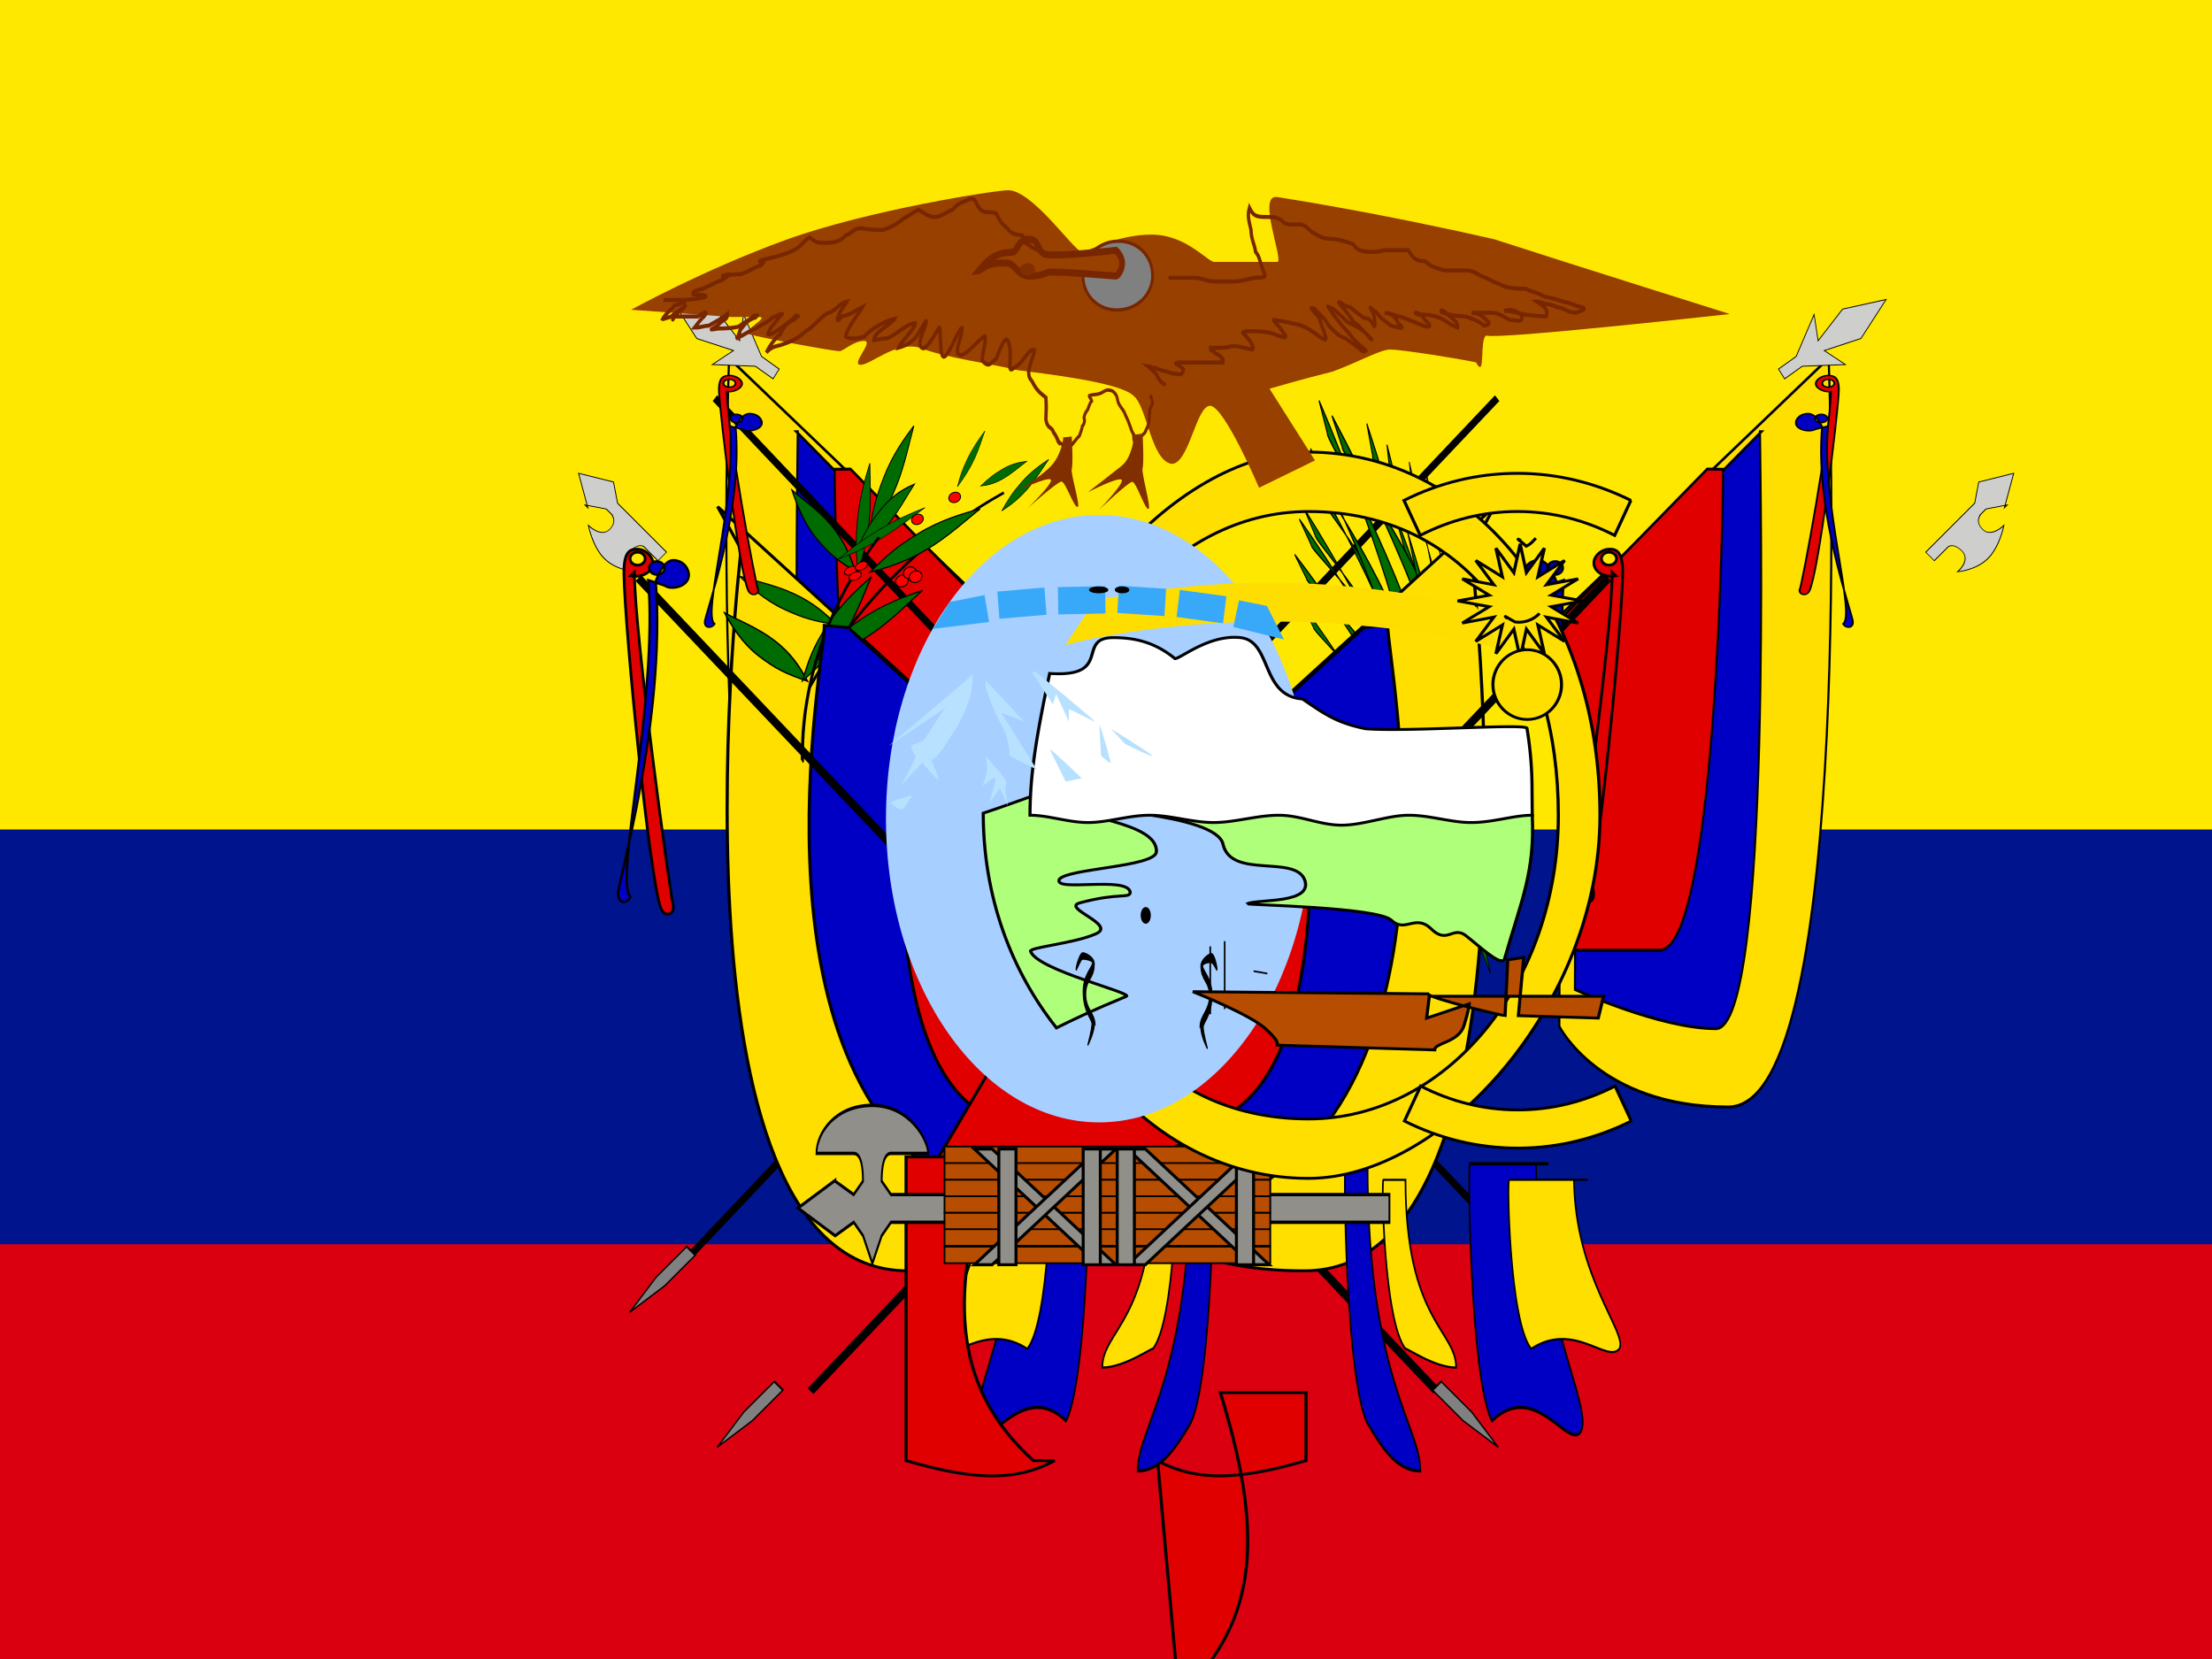 <svg xmlns="http://www.w3.org/2000/svg" height="480" width="640" version="1">
  <g fill-rule="evenodd" stroke-width="1pt">
    <path fill="#ffe800" d="M0 0h640v480H0z"/>
    <path fill="#00148e" d="M0 240h640v240H0z"/>
    <path fill="#da0010" d="M0 360h640v120H0z"/>
  </g>
  <g fill-rule="evenodd">
    <path d="M269.66 290.834l-72.424 76.486-1.277-1.644 72.422-76.486 1.277 1.644zm60.462 12.6l-94.777 99.908-1.662-1.672 94.777-99.91 1.662 1.674z"/>
    <path d="M478.36 60.236v88.683l17.717 88.682 17.717-88.683V60.236H478.36z" transform="matrix(-.07 -.07 -.1 .1 266.03 429.66)" stroke="#000" stroke-width="4.104" fill="gray"/>
    <path d="M478.36 60.236v88.683l17.717 88.682 17.717-88.683V60.236H478.36z" transform="matrix(-.07 -.07 -.1 .1 240.69 390.62)" stroke="#000" stroke-width="4.104" fill="gray"/>
  </g>
  <path d="M301.18 272.84s-17.716 336.61 63.16 336.61 106.3-36.433 106.3-36.433l-.86-186.03-168.69-116.16z" fill-rule="evenodd" transform="matrix(.46 0 0 .64 72.37 -69.76)" stroke="#000" stroke-width="1pt" fill="#ffdf00"/>
  <path d="M344.46 304.2c0 17.717-7.846 269.82 27.687 269.82s88.683-17.717 88.683-17.717l-.86-167.31-116.31-84.79z" fill-rule="evenodd" transform="matrix(.46 0 0 .64 72.37 -69.76)" stroke="#000" stroke-width="1pt" fill="#0000c4"/>
  <path d="M367.62 321.16c0 17.717 4.626 217.42 39.968 217.42h63.16l-.86-149.69-92.248-67.833z" fill-rule="evenodd" transform="matrix(.46 0 0 .64 72.37 -69.76)" stroke="#000" stroke-width="1pt" fill="#e10000"/>
  <path d="M206.202 116.02l72.422 76.486 1.277-1.642-72.422-76.486-1.276 1.642z" fill-rule="evenodd"/>
  <path d="M301.18 272.84s-36.433 336.61 70.866 336.61c88.683 0 88.683-63.16 106.3-63.16l-17.72-124.02-169.46-169.44z" fill-rule="evenodd" stroke="#000" stroke-width="1pt" fill="#ffdf00" transform="matrix(.68 0 0 .62 9.63 -10.18)"/>
  <g stroke="#000">
    <path d="M269.69 166.24c1.133 0 28.318-94.016 118.94-147.26" transform="matrix(.4 -.03 -.06 .36 136.14 147.37)" stroke-width="2.306" fill="none"/>
    <path d="M421.37-20.327c0 18.133-4.667 31.716-11.328 46.31-6.627-18.126-9.06-27.177-9.06-46.31s6.83-36.114 12.468-48.707c2.23 12.46 7.93 30.674 7.93 48.707z" fill-rule="evenodd" transform="matrix(.14 -.22 .3 .14 176.87 267.36)" stroke-width="1pt" fill="#006b00"/>
    <path d="M464.22-169.28c0 4.066-3.804 7.363-8.496 7.363s-8.496-3.297-8.496-7.363 3.803-7.363 8.496-7.363 8.496 3.297 8.496 7.363z" fill-rule="evenodd" transform="matrix(.18 -.1 .1 .17 177.61 266.68)" stroke-width="1pt" fill="red"/>
    <path d="M421.37-20.327c0 18.133-4.667 31.716-11.328 46.31-6.627-18.126-9.06-27.177-9.06-46.31s6.83-36.114 12.468-48.707c2.23 12.46 7.93 30.674 7.93 48.707z" fill-rule="evenodd" transform="matrix(.18 .12 -.13 .33 181 96.41)" stroke-width="1pt" fill="#006b00"/>
    <path d="M421.37-20.327c0 18.133-4.667 31.716-11.328 46.31-6.627-18.126-9.06-27.177-9.06-46.31s6.83-36.114 12.468-48.707c2.23 12.46 7.93 30.674 7.93 48.707z" fill-rule="evenodd" transform="matrix(.17 -.03 -.03 .33 179.31 169.26)" stroke-width="1pt" fill="#006b00"/>
    <path d="M421.37-20.327c0 18.133-4.667 31.716-11.328 46.31-6.627-18.126-9.06-27.177-9.06-46.31s6.83-36.114 12.468-48.707c2.23 12.46 7.93 30.674 7.93 48.707z" fill-rule="evenodd" transform="matrix(.06 .26 -.17 .2 227.98 46.46)" stroke-width="1pt" fill="#006b00"/>
    <path d="M421.37-20.327c0 18.133-4.667 31.716-11.328 46.31-6.627-18.126-9.06-27.177-9.06-46.31s6.83-36.114 12.468-48.707c2.23 12.46 7.93 30.674 7.93 48.707z" fill-rule="evenodd" transform="matrix(.2 -.2 .2 .24 160.27 241.08)" stroke-width="1pt" fill="#006b00"/>
    <path d="M421.37-20.327c0 18.133-4.667 31.716-11.328 46.31-6.627-18.126-9.06-27.177-9.06-46.31s6.83-36.114 12.468-48.707c2.23 12.46 7.93 30.674 7.93 48.707z" fill-rule="evenodd" transform="matrix(.22 -.22 .26 .2 136.67 282.11)" stroke-width="1pt" fill="#006b00"/>
    <path d="M421.37-20.327c0 18.133-4.667 31.716-11.328 46.31-6.627-18.126-9.06-27.177-9.06-46.31s6.83-36.114 12.468-48.707c2.23 12.46 7.93 30.674 7.93 48.707z" fill-rule="evenodd" transform="matrix(.26 .1 -.2 .32 130.78 147.66)" stroke-width="1pt" fill="#006b00"/>
    <path d="M421.37-20.327c0 18.133-4.667 31.716-11.328 46.31-6.627-18.126-9.06-27.177-9.06-46.31s6.83-36.114 12.468-48.707c2.23 12.46 7.93 30.674 7.93 48.707z" fill-rule="evenodd" transform="matrix(.16 .2 -.32 .22 178.6 103.36)" stroke-width="1pt" fill="#006b00"/>
    <path d="M421.37-20.327c0 18.133-4.667 31.716-11.328 46.31-6.627-18.126-9.06-27.177-9.06-46.31s6.83-36.114 12.468-48.707c2.23 12.46 7.93 30.674 7.93 48.707z" fill-rule="evenodd" transform="matrix(.08 .1 -.14 .16 260.68 102.64)" stroke-width="1pt" fill="#006b00"/>
    <path d="M421.37-20.327c0 18.133-4.667 31.716-11.328 46.31-6.627-18.126-9.06-27.177-9.06-46.31s6.83-36.114 12.468-48.707c2.23 12.46 7.93 30.674 7.93 48.707z" fill-rule="evenodd" transform="matrix(.1 0 -.08 .17 238.09 136.41)" stroke-width="1pt" fill="#006b00"/>
    <path d="M421.37-20.327c0 18.133-4.667 31.716-11.328 46.31-6.627-18.126-9.06-27.177-9.06-46.31s6.83-36.114 12.468-48.707c2.23 12.46 7.93 30.674 7.93 48.707z" fill-rule="evenodd" transform="matrix(0 .14 -.14 .08 287.38 81.13)" stroke-width="1pt" fill="#006b00"/>
    <path d="M421.37-20.327c0 18.133-4.667 31.716-11.328 46.31-6.627-18.126-9.06-27.177-9.06-46.31s6.83-36.114 12.468-48.707c2.23 12.46 7.93 30.674 7.93 48.707z" fill-rule="evenodd" transform="matrix(.07 .1 -.26 .16 220.69 116.6)" stroke-width="1pt" fill="#006b00"/>
    <path d="M421.37-20.327c0 18.133-4.667 31.716-11.328 46.31-6.627-18.126-9.06-27.177-9.06-46.31s6.83-36.114 12.468-48.707c2.23 12.46 7.93 30.674 7.93 48.707z" fill-rule="evenodd" transform="matrix(.13 .22 -.33 .2 207.03 70.11)" stroke-width="1pt" fill="#006b00"/>
    <path d="M269.69 166.24c1.133 0 28.318-94.016 118.94-147.26" transform="matrix(.36 -.2 .14 .28 111.76 227.82)" stroke-width="2.37" fill="none"/>
    <path d="M464.22-169.28c0 4.066-3.804 7.363-8.496 7.363s-8.496-3.297-8.496-7.363 3.803-7.363 8.496-7.363 8.496 3.297 8.496 7.363z" fill-rule="evenodd" transform="matrix(.18 -.1 .1 .17 200.34 224.62)" stroke-width="1pt" fill="red"/>
    <path d="M464.22-169.28c0 4.066-3.804 7.363-8.496 7.363s-8.496-3.297-8.496-7.363 3.803-7.363 8.496-7.363 8.496 3.297 8.496 7.363z" fill-rule="evenodd" transform="matrix(.18 -.1 .1 .17 211.12 218.26)" stroke-width="1pt" fill="red"/>
    <path d="M464.22-169.28c0 4.066-3.804 7.363-8.496 7.363s-8.496-3.297-8.496-7.363 3.803-7.363 8.496-7.363 8.496 3.297 8.496 7.363z" fill-rule="evenodd" transform="matrix(.2 -.1 .07 .13 166.81 232.7)" stroke-width="1pt" fill="red"/>
    <path d="M464.22-169.28c0 4.066-3.804 7.363-8.496 7.363s-8.496-3.297-8.496-7.363 3.803-7.363 8.496-7.363 8.496 3.297 8.496 7.363z" fill-rule="evenodd" transform="matrix(.2 -.1 .07 .13 169.93 231.34)" stroke-width="1pt" fill="red"/>
    <path d="M464.22-169.28c0 4.066-3.804 7.363-8.496 7.363s-8.496-3.297-8.496-7.363 3.803-7.363 8.496-7.363 8.496 3.297 8.496 7.363z" fill-rule="evenodd" transform="matrix(.2 -.1 .07 .13 168.14 234.26)" stroke-width="1pt" fill="red"/>
    <path d="M262.646 167.262c.407.813-.024 1.863-.963 2.322s-2.029.19-2.436-.623.024-1.863.963-2.322 2.028-.19 2.436.623z" fill-rule="evenodd" stroke-width=".224pt" fill="red"/>
    <path d="M264.936 164.872c.407.813-.024 1.863-.963 2.322s-2.029.19-2.436-.623.024-1.863.963-2.322 2.028-.19 2.436.623z" fill-rule="evenodd" stroke-width=".224pt" fill="red"/>
    <path d="M266.616 166.022c.407.813-.024 1.863-.963 2.322s-2.029.19-2.436-.623.024-1.863.963-2.322 2.028-.19 2.436.623z" fill-rule="evenodd" stroke-width=".224pt" fill="red"/>
  </g>
  <path d="M336.61 308.27c0 17.717-36.433 212.6 63.16 266.76 36.433 17.716 88.682-17.717 88.682 0l-17.71-141.74-124.02-124.01z" fill-rule="evenodd" transform="matrix(.68 0 0 .62 9.63 -10.18)" stroke="#000" stroke-width="1pt" fill="#0000c4"/>
  <path d="M372.06 343.7c0 17.717-17.716 169.46 36.433 194.88 36.433 36.433 124.02 26.822 124.02 26.822l-70.87-132.12-88.68-88.68z" fill-rule="evenodd" stroke="#000" stroke-width="1pt" fill="#e10000" transform="matrix(.68 0 0 .62 9.63 -10.18)"/>
  <path d="M183.86 168.08l94.776 99.91 1.662-1.673-94.776-99.91-1.66 1.674z" fill-rule="evenodd"/>
  <path d="M460.63 184.26l17.716 36.433V237.4c-.866-1.306 0 17.716-17.716 17.716-17.717 0-17.717-36.433-17.717-36.433s-17.716 36.433-17.716 70.866 17.716 63.16 17.716 63.16-2.61-36.704 17.717-36.434c20.328 1.27 17.716 17.716 17.716 17.716v36.433h17.717v-141.73l17.717-36.433-27.136-63.16-26.014 63.16z" fill-rule="evenodd" transform="matrix(.14 -.14 .1 .1 86.36 192.16)" stroke="#000" stroke-width="1pt" fill="#cececc"/>
  <path d="M667.82 96.67l-26.323 70.866 17.717 63.16-36.433-17.716 36.434 63.148v36.433h17.716v-36.43l36.433-63.16-36.433 17.717 17.717-63.16L667.82 96.67z" fill-rule="evenodd" transform="matrix(.1 -.16 .14 .1 113.99 183.83)" stroke="#000" stroke-width="1pt" fill="#cececc"/>
  <path d="M422.63 136.96c0 2.068-1.968 3.746-4.37 3.746-2.413 0-4.372-1.678-4.372-3.746s1.96-3.747 4.37-3.747c2.414 0 4.372 1.68 4.372 3.747zm-6.244 7.91c0 36.8 20.917 187.81 22.682 191.66.14 4.44-4.718 6.382-7.077.832-6.66-17.342-20.743-169.91-21.332-193.22-.244-13.734 3.76-14.8 8.326-14.67 3.76.21 8.326 3.726 8.326 7.91 0 4.996-6.83 8.74-10.824 7.492z" fill-rule="evenodd" transform="matrix(.4 0 0 .3 43.76 69.8)" stroke="#000" stroke-width="1pt" fill="#e10000"/>
  <path d="M422.63 136.96c0 2.068-1.968 3.746-4.37 3.746-2.413 0-4.372-1.678-4.372-3.746s1.96-3.747 4.37-3.747c2.414 0 4.372 1.68 4.372 3.747zm-6.244 7.91c31.488 61.414 48.722 166.77 60.387 170.62.14 4.44-4.718 6.382-7.077.832-2.48-3.316-12.667-100.18-49.138-172.18-.244-13.734 3.76-14.8 8.326-14.67 3.76.21 8.326 3.726 8.326 7.91 0 4.996-6.83 8.74-10.824 7.492z" fill-rule="evenodd" transform="matrix(.38 .1 -.16 .3 76.06 38.16)" stroke="#000" stroke-width="1pt" fill="#0000c4"/>
  <path d="M186.666 161.64c0 1.034-.979 1.873-2.186 1.873-1.207 0-2.186-.839-2.186-1.873s.98-1.873 2.186-1.873c1.207 0 2.186.84 2.186 1.873zm-3.122 3.966c0 17.9 10.468 93.906 11.291 96.78.07 2.22-2.369 3.191-3.639.416-3.276-8.671-10.371-79.966-10.666-96.61-.122-6.867 1.88-7.4 4.163-7.286 1.88.106 4.163 1.863 4.163 3.966 0 2.498-2.916 4.37-6.412 3.746z" fill-rule="evenodd" stroke="#000" stroke-width=".6pt" fill="#e10000"/>
  <path d="M422.63 136.96c0 2.068-1.968 3.746-4.37 3.746-2.413 0-4.372-1.678-4.372-3.746s1.96-3.747 4.37-3.747c2.414 0 4.372 1.68 4.372 3.747zm-6.244 7.91c31.488 61.414 48.722 166.77 60.387 170.62.14 4.44-4.718 6.382-7.077.832-2.48-3.316-12.667-100.18-49.138-172.18-.244-13.734 3.76-14.8 8.326-14.67 3.76.21 8.326 3.726 8.326 7.91 0 4.996-6.83 8.74-10.824 7.492z" fill-rule="evenodd" transform="matrix(.48 .16 -.2 .48 16.67 31.68)" stroke="#000" stroke-width="1pt" fill="#0000c4"/>
  <g fill-rule="evenodd">
    <path d="M370.464 290.834l72.423 76.486 1.277-1.644-72.423-76.486-1.276 1.644zM320 303.334l94.778 99.908 1.662-1.672-94.777-99.91-1.662 1.674z"/>
    <path d="M478.36 60.236v88.683l17.717 88.682 17.717-88.683V60.236H478.36z" transform="matrix(.07 -.07 .1 .1 374.97 429.66)" stroke="#000" stroke-width="4.104" fill="gray"/>
    <path d="M478.36 60.236v88.683l17.717 88.682 17.717-88.683V60.236H478.36z" transform="matrix(.07 -.07 .1 .1 399.41 390.62)" stroke="#000" stroke-width="4.104" fill="gray"/>
  </g>
  <g fill-rule="evenodd" stroke-width="1pt">
    <path d="M301.18 272.84s-17.716 336.61 63.16 336.61 106.3-36.433 106.3-36.433l-.86-186.03-168.69-116.16z" transform="matrix(-.46 0 0 .64 667.66 -69.76)" stroke="#000" fill="#ffdf00"/>
    <path d="M344.46 304.2c0 17.717-7.846 269.82 27.687 269.82s88.683-17.717 88.683-17.717l-.86-167.31-116.31-84.79z" transform="matrix(-.46 0 0 .64 667.66 -69.76)" stroke="#000" fill="#0000c4"/>
    <path d="M367.62 321.16c0 17.717 4.626 217.42 39.968 217.42h63.16l-.86-149.69-92.248-67.833z" transform="matrix(-.46 0 0 .64 667.66 -69.76)" stroke="#000" fill="#e10000"/>
    <path d="M433.814 116.02l-72.423 76.486-1.276-1.642 72.423-76.486 1.277 1.642z"/>
    <g stroke="#000" fill="#006b00">
      <path d="M428.17-16.928s81.666 90.618 111.01 164.06c29.46 63.432 64.37 166.32 64.37 166.32s2.266-86.086-36.246-163.11c-62.1-97.42-131.4-142.73-129.13-147.26z" transform="matrix(.16 -.07 .08 .36 309.61 210.98)"/>
      <path d="M428.17-16.928s81.666 90.618 111.01 164.06c29.46 63.432 64.37 166.32 64.37 166.32s2.266-86.086-36.246-163.11c-62.1-97.42-131.4-142.73-129.13-147.26z" transform="matrix(.2 -.06 .07 .4 291.49 182.67)"/>
      <path d="M428.17-16.928s81.666 90.618 111.01 164.06c29.46 63.432 64.37 166.32 64.37 166.32s2.266-86.086-36.246-163.11c-62.1-97.42-131.4-142.73-129.13-147.26z" transform="matrix(.23 .14 -.03 .4 296.48 69.41)"/>
      <path d="M428.17-16.928s81.666 90.618 111.01 164.06c29.46 63.432 64.37 166.32 64.37 166.32s2.266-86.086-36.246-163.11c-62.1-97.42-131.4-142.73-129.13-147.26z" transform="matrix(.26 .03 .02 .44 274.4 114.91)"/>
      <path d="M428.17-16.928s81.666 90.618 111.01 164.06c29.46 63.432 64.37 166.32 64.37 166.32s2.266-86.086-36.246-163.11c-62.1-97.42-131.4-142.73-129.13-147.26z" transform="matrix(.18 .17 -.04 .36 329.99 66.98)"/>
      <path d="M428.17-16.928s81.666 90.618 111.01 164.06c29.46 63.432 64.37 166.32 64.37 166.32s2.266-86.086-36.246-163.11c-62.1-97.42-131.4-142.73-129.13-147.26z" transform="matrix(.23 0 .03 .4 280.68 141.86)"/>
      <path d="M428.17-16.928s81.666 90.618 111.01 164.06c29.46 63.432 64.37 166.32 64.37 166.32s2.266-86.086-36.246-163.11c-62.1-97.42-131.4-142.73-129.13-147.26z" transform="matrix(.2 -.07 .07 .38 290.14 196.84)"/>
      <path d="M428.17-16.928s81.666 90.618 111.01 164.06c29.46 63.432 64.37 166.32 64.37 166.32s2.266-86.086-36.246-163.11c-62.1-97.42-131.4-142.73-129.13-147.26z" transform="matrix(.2 -.03 .06 .4 292.69 166.78)"/>
      <path d="M428.17-16.928s81.666 90.618 111.01 164.06c29.46 63.432 64.37 166.32 64.37 166.32s2.266-86.086-36.246-163.11c-62.1-97.42-131.4-142.73-129.13-147.26z" transform="matrix(.22 .16 -.06 .38 306.08 66.61)"/>
      <path d="M428.17-16.928s81.666 90.618 111.01 164.06c29.46 63.432 64.37 166.32 64.37 166.32s2.266-86.086-36.246-163.11c-62.1-97.42-131.4-142.73-129.13-147.26z" transform="matrix(.24 .06 0 .44 278.88 97.67)"/>
      <path d="M428.17-16.928s81.666 90.618 111.01 164.06c29.46 63.432 64.37 166.32 64.37 166.32s2.266-86.086-36.246-163.11c-62.1-97.42-131.4-142.73-129.13-147.26z" transform="matrix(.17 .17 -.06 .33 338.96 70)"/>
      <path d="M428.17-16.928s81.666 90.618 111.01 164.06c29.46 63.432 64.37 166.32 64.37 166.32s2.266-86.086-36.246-163.11c-62.1-97.42-131.4-142.73-129.13-147.26z" transform="matrix(.24 .02 0 .4 276.43 128.02)"/>
    </g>
    <path d="M301.18 272.84s-36.433 336.61 70.866 336.61c88.683 0 88.683-63.16 106.3-63.16l-17.72-124.02-169.46-169.44z" transform="matrix(-.68 0 0 .62 630.39 -10.18)" stroke="#000" fill="#ffdf00"/>
    <path d="M336.61 308.27c0 17.717-36.433 212.6 63.16 266.76 36.433 17.716 88.682-17.717 88.682 0l-17.71-141.74-124.02-124.01z" transform="matrix(-.68 0 0 .62 630.39 -10.18)" stroke="#000" fill="#0000c4"/>
    <path d="M372.06 343.7c0 17.717-17.716 169.46 36.433 194.88 36.433 36.433 124.02 26.822 124.02 26.822l-70.87-132.12-88.68-88.68z" transform="matrix(-.68 0 0 .62 630.39 -10.18)" stroke="#000" fill="#e10000"/>
    <path d="M466.172 168.08l-94.777 99.91-1.66-1.673 94.776-99.91 1.662 1.674z"/>
    <path d="M460.63 184.26l17.716 36.433V237.4c-.866-1.306 0 17.716-17.716 17.716-17.717 0-17.717-36.433-17.717-36.433s-17.716 36.433-17.716 70.866 17.716 63.16 17.716 63.16-2.61-36.704 17.717-36.434c20.328 1.27 17.716 17.716 17.716 17.716v36.433h17.717v-141.73l17.717-36.433-27.136-63.16-26.014 63.16z" transform="matrix(-.14 -.14 -.1 .1 663.66 192.16)" stroke="#000" fill="#cececc"/>
    <path d="M667.82 96.67l-26.323 70.866 17.717 63.16-36.433-17.716 36.434 63.148v36.433h17.716v-36.43l36.433-63.16-36.433 17.717 17.717-63.16L667.82 96.67z" transform="matrix(-.1 -.16 -.14 .1 626.03 183.83)" stroke="#000" fill="#cececc"/>
    <path d="M422.63 136.96c0 2.068-1.968 3.746-4.37 3.746-2.413 0-4.372-1.678-4.372-3.746s1.96-3.747 4.37-3.747c2.414 0 4.372 1.68 4.372 3.747zm-6.244 7.91c0 36.8 20.917 187.81 22.682 191.66.14 4.44-4.718 6.382-7.077.832-6.66-17.342-20.743-169.91-21.332-193.22-.244-13.734 3.76-14.8 8.326-14.67 3.76.21 8.326 3.726 8.326 7.91 0 4.996-6.83 8.74-10.824 7.492z" transform="matrix(-.4 0 0 .3 696.29 69.8)" stroke="#000" fill="#e10000"/>
    <path d="M422.63 136.96c0 2.068-1.968 3.746-4.37 3.746-2.413 0-4.372-1.678-4.372-3.746s1.96-3.747 4.37-3.747c2.414 0 4.372 1.68 4.372 3.747zm-6.244 7.91c31.488 61.414 48.722 166.77 60.387 170.62.14 4.44-4.718 6.382-7.077.832-2.48-3.316-12.667-100.18-49.138-172.18-.244-13.734 3.76-14.8 8.326-14.67 3.76.21 8.326 3.726 8.326 7.91 0 4.996-6.83 8.74-10.824 7.492z" transform="matrix(-.38 .1 .16 .3 663.96 38.16)" stroke="#000" fill="#0000c4"/>
    <path d="M463.346 161.64c0 1.034.979 1.873 2.186 1.873 1.207 0 2.186-.839 2.186-1.873s-.98-1.873-2.186-1.873c-1.207 0-2.186.84-2.186 1.873zm3.122 3.966c0 17.9-10.468 93.906-11.291 96.78-.07 2.22 2.369 3.191 3.639.416 3.276-8.671 10.371-79.966 10.666-96.61.122-6.867-1.88-7.4-4.163-7.286-1.88.106-4.163 1.863-4.163 3.966 0 2.498 2.916 4.37 6.412 3.746z" stroke="#000" fill="#e10000" stroke-width=".6pt"/>
    <path d="M422.63 136.96c0 2.068-1.968 3.746-4.37 3.746-2.413 0-4.372-1.678-4.372-3.746s1.96-3.747 4.37-3.747c2.414 0 4.372 1.68 4.372 3.747zm-6.244 7.91c31.488 61.414 48.722 166.77 60.387 170.62.14 4.44-4.718 6.382-7.077.832-2.48-3.316-12.667-100.18-49.138-172.18-.244-13.734 3.76-14.8 8.326-14.67 3.76.21 8.326 3.726 8.326 7.91 0 4.996-6.83 8.74-10.824 7.492z" transform="matrix(-.48 .16 .2 .48 623.32 31.68)" stroke="#000" fill="#0000c4"/>
  </g>
  <g fill-rule="evenodd" stroke="#000" stroke-width="1pt">
    <path d="M478.36 698.03c17.717 10.662 37.09 8.268 63.16 0V666.3h-36.433c17.717 63.16 17.717 106.3-17.717 141.73z" fill="#e10000" transform="matrix(.68 0 0 .62 9.63 -10.18)"/>
    <path d="M613.78 609.46c0 88.682-42.466 108.27-42.466 126.98 17.716 0 29.466-8.248 42.466-19.686 17.716-17.717 19.426-107.68 17.716-106.3H613.78z" transform="matrix(.36 0 0 .7 123.48 -89.93)" fill="#0000c4"/>
    <path d="M478.36 609.46c-.81 61.77-44.794 99.64-36.497 110.24 9.474 9.476 36.497-21.664 71.93-3.937 17.717-17.717 19.427-107.68 17.717-106.3h-63.16z" transform="matrix(.36 0 0 .7 123.48 -89.93)" fill="#0000c4"/>
    <path d="M613.78 609.46c0 88.682-40.696 94.47-40.696 118.09 17.717 0 40.603-12.912 40.696-11.79 17.716-17.718 19.426-107.68 17.716-106.3H613.78z" transform="matrix(.36 0 0 .46 112.62 61)" fill="#ffdf00"/>
    <path d="M478.36 609.46c-.81 61.77-43.73 96.702-36.433 106.3 9.474 9.476 36.433-17.717 70.867 0 17.716-17.717 19.426-107.68 17.716-106.3h-63.16z" transform="matrix(.36 0 0 .46 112.62 61)" fill="#ffdf00"/>
    <path d="M478.36 698.03c17.717 10.662 37.09 8.262 63.16-.016v-141.72h-36.433c17.717 63.16 17.717 106.3-17.717 141.73z" transform="matrix(-.68 0 0 .62 630.39 -10.17)" fill="#e10000"/>
    <path d="M613.78 609.46c0 88.682-42.466 108.27-42.466 126.98 17.716 0 29.466-8.248 42.466-19.686 17.716-17.717 19.426-107.68 17.716-106.3H613.78z" transform="matrix(-.36 0 0 .7 616.63 -89.92)" fill="#0000c4"/>
    <path d="M478.36 609.46c-.81 61.77-44.794 99.64-36.497 110.24 9.474 9.476 36.497-21.664 71.93-3.937 17.717-17.717 19.427-107.68 17.717-106.3h-63.16z" transform="matrix(-.36 0 0 .7 616.63 -89.92)" fill="#0000c4"/>
    <path d="M613.78 609.46c0 88.682-40.696 94.47-40.696 118.09 17.717 0 40.603-12.912 40.696-11.79 17.716-17.718 19.426-107.68 17.716-106.3H613.78z" transform="matrix(-.36 0 0 .46 627.61 61.01)" fill="#ffdf00"/>
    <path d="M478.36 609.46c-.81 61.77-43.73 96.702-36.433 106.3 9.474 9.476 36.433-17.717 70.867 0 17.716-17.717 19.426-107.68 17.716-106.3h-63.16z" transform="matrix(-.36 0 0 .46 627.61 61)" fill="#ffdf00"/>
  </g>
  <g stroke="#000" fill-rule="evenodd">
    <path d="M198.66 77.962l-89.676 36.434 89.676 36.434 44.837-17.717 22.42 17.717 22.418 36.433 22.42-36.433 22.418-17.717 1201.9-.002V96.668l-1201.9.002-22.42-17.718c0-17.716 4.704-36.433 22.42-36.433 17.717 0 64.242-.003 89.676-.003 0-17.716-44.838-63.16-134.61-63.16-89.676 0-134.61 36.434-134.61 63.16l89.676.002c17.716 0 22.42 17.716 22.42 36.432l-22.44 17.717-44.84-17.717z" transform="matrix(.12 0 0 .22 217.8 324.36)" stroke-width="4.467" fill="#908f8a"/>
    <path transform="matrix(.28 0 0 .27 216.06 334.6)" stroke-width="1.838" fill="#b74d00" d="M204.36 96.67h336.61v17.718H204.36z"/>
    <path transform="matrix(.28 0 0 .27 216.06 334.6)" stroke-width="1.838" fill="#b74d00" d="M204.36 77.966h336.61v17.717H204.36zm0-17.718h336.61v17.717H204.36z"/>
    <path transform="matrix(.28 0 0 .27 216.06 334.6)" stroke-width="1.838" fill="#b74d00" d="M204.36 42.622h336.61V60.24H204.36zm0-17.717h336.61v17.717H204.36z"/>
    <path transform="matrix(.28 0 0 .27 216.06 334.6)" stroke-width="1.838" fill="#b74d00" d="M204.36 7.09h336.61v17.716H204.36zm0-17.718h336.61V7.09H204.36z"/>
    <path d="M423.23 60.236l137.8 124.02h19.686l-137.8-124.02H423.23z" transform="matrix(.26 0 0 .27 171.89 316.18)" stroke-width="3.266" fill="#908f8a"/>
    <path d="M423.23 60.236l137.8 124.02h19.686l-137.8-124.02H423.23z" transform="matrix(.26 0 0 -.27 171.89 382.19)" stroke-width="3.266" fill="#908f8a"/>
    <path d="M426.2 60.236v124.02h17.716V60.236H426.2z" transform="matrix(.28 0 0 .27 169.66 316.18)" stroke-width="3.087" fill="#908f8a"/>
    <path d="M423.23 60.236l137.8 124.02h19.686l-137.8-124.02H423.23z" transform="matrix(.26 0 0 .27 216.23 316.18)" stroke-width="3.266" fill="#908f8a"/>
    <path d="M423.23 60.236l137.8 124.02h19.686l-137.8-124.02H423.23z" transform="matrix(.26 0 0 -.27 216.23 382.19)" stroke-width="3.266" fill="#908f8a"/>
    <path d="M426.2 60.236v124.02h17.716V60.236H426.2z" transform="matrix(.28 0 0 .27 238.4 316.18)" stroke-width="3.087" fill="#908f8a"/>
    <path d="M426.2 60.236v124.02h17.716V60.236H426.2z" transform="matrix(.28 0 0 .27 203.91 316.18)" stroke-width="3.087" fill="#908f8a"/>
    <path d="M426.2 60.236v124.02h17.716V60.236H426.2z" transform="matrix(.28 0 0 .27 194.06 316.18)" stroke-width="3.087" fill="#908f8a"/>
  </g>
  <g stroke="#000" stroke-width="1pt" fill="#ffdf00" fill-rule="evenodd">
    <path d="M666.61 396.86c0 88.016-66.66 169.46-124.02 169.46-68.466 0-124.02-71.433-124.02-169.46 0-88.016 66.66-169.46 124.02-169.46 68.467 0 124.02 71.433 124.02 169.46zm-17.717 0c0 78.237-47.622 141.73-106.3 141.73-68.677 0-106.3-63.496-106.3-141.73 0-78.236 47.622-141.73 106.3-141.73 68.677 0 106.3 63.497 106.3 141.73z" transform="matrix(.68 0 0 .62 9.63 -10.18)"/>
    <path d="M679.76 249.94c-14.836-8.072-31.144-12.637-48.268-12.637s-33.422 4.466-48.267 12.637l6.893 16.323c12.716-7.176 26.696-11.144 41.364-11.144s28.648 3.968 41.364 11.143l6.894-16.323z" transform="matrix(.68 0 0 .62 9.63 -10.18)"/>
    <path d="M679.76 249.94c-14.836-8.072-31.144-12.637-48.268-12.637s-33.422 4.466-48.267 12.637l6.893 16.323c12.716-7.176 26.696-11.144 41.364-11.144s28.648 3.968 41.364 11.143l6.894-16.323z" transform="matrix(.68 0 0 -.62 9.76 479.31)"/>
  </g>
  <path d="M379.664 236.867c0 48.632-27.603 87.873-61.664 87.873-34.06 0-61.664-39.343-61.664-87.873 0-48.632 27.603-87.873 61.664-87.873 34.06 0 61.664 39.343 61.664 87.873z" fill-rule="evenodd" fill="#a7cfff"/>
  <path d="M637.8 396.86c1.133 26.668-4.634 39.636-11.89 67.366-1.912 2.98-10.966-6.637-16.447-11.236s-7.812 4.24-14.637-3.046c-6.726-7.284-11.06 2.068-16.983-4.096s-61.3-7.067-61.366-7.686c4.69-2.276 28.27.162 24.474-11.193-4.3-11.72-31.093-.36-34.69-16.364-2.44-14.907-63.667-16.643-67.22-19.226 1.444 6.666 39.728 8.06 38.814 22.67-.833 6.916-37.693 7.646-41.247 12.662-3.046 6.296 28.927-1.707 30.114 6.032-.077 3.186-4.704.068-21.367 4.99-8.326 2.46 16.464 10.33 6.41 14.637-9.046 4.308-28.26 6.188-27.433 7.998 2.94 8.908 44.693 19.636 40.636 21.066-14.764 6.66-22.662 10.872-29.627 14.662-19.24-26.663-31.146-61.087-31.146-100.2 31.716-11.406 24.968-13.736 83.646-13.736s77.98 2.33 128.96 13.736z" fill-rule="evenodd" stroke="#000" stroke-width="1pt" fill="#afff7b" transform="matrix(.68 0 0 .62 9.63 -10.18)"/>
  <path d="M637.8 396.86c-8.07 0-16.464 3.4-26.07 3.4-8.617 0-17.466-3.4-26.466-3.4s-19.287 4.632-28.612 4.632c-9.224 0-17.388-4.63-26.676-4.63-9.287 0-18.666 3.397-27.766 3.397s-18.288-3.4-27.218-3.4-17.69 3.4-26.2 3.4-16.77-3.4-24.7-3.4c0-19.66 2.976-38.197 8.368-66.16 27.076 2 11.042-16.716 27.076-16.716 8.666 0 17.434 1.86 26.238 9.788 2.447 0 14.48-11.373 27.912-9.788 13.432 1.686 8.492 27.272 26.37 28.637 9.063 6.797 14.393 11.134 26.78 13.872 17.716 1.606 68.36-2.6 68.704-.194a188.21 188.21 0 0 1 2.16 28.662z" fill-rule="evenodd" stroke="#000" stroke-width="1pt" fill="#fff" transform="matrix(.68 0 0 .62 9.63 -10.18)"/>
  <path d="M649.86 473.94c0-6.664 13.612-9.462 13.612-18.624s-11.914-9.36-12.38-17.86c-.2-3.46 10.32-7.046 14.916-7.336s8.493 7.42 8.493 9.12-4.662-4.192-8.678-4.378-12.313.63-12.313 2.33c0 3.4 14.86 7.698 13.717 18.926-1.132 11.327-12.71 14.667-12.71 18.066s6.066 12.86 6.066 12.86-9.713-7.63-9.713-13.192z" fill-rule="evenodd" transform="matrix(.2 0 0 .48 217.23 69.6)" stroke="#000" stroke-width="1pt"/>
  <path d="M649.86 473.94c0-6.664 13.612-9.462 13.612-18.624s-11.96-9.348-12.38-17.86c-.946-3.962 11.814-6.644 16.41-6.833s9.986 7.92 9.986 9.62-6.41-6.196-9.326-6.38-14.663.63-14.663 2.33c0 3.398 14.86 7.697 13.717 18.924-1.132 11.327-12.71 14.667-12.71 18.066s6.066 12.86 6.066 12.86-9.713-7.63-9.713-13.192z" fill-rule="evenodd" transform="matrix(-.2 0 0 .48 446.83 69.12)" stroke="#000" stroke-width="1pt"/>
  <path d="M332.966 264.846c0 1.333-.66 2.413-1.464 2.413-.803 0-1.464-1.08-1.464-2.414s.66-2.413 1.466-2.413c.804 0 1.466 1.08 1.466 2.413zm16.961 8.964h.466v19.617h-.464zm4.182-1.487h.464v19.616h-.464z" fill-rule="evenodd"/>
  <path fill-rule="evenodd" d="M362.697 281.23l.004-.493 3.978.684-.004.496z"/>
  <path d="M497.26 478.07s26.062 11.328 31.716 18.124c6.664 6.797 3.398 6.796 3.398 6.796l67.77 2.266c0-3.398 10.193-3.4 12.46-11.328 2.264-7.93 2.264-10.194 2.264-10.194l-18.123 6.664 1.132-10.194H672.02l-2.266 10.194-33.982-1.133 2.266-27.186-6.796 1.132-1.133 26.063c-1.134 0-31.718-7.93-32.86-10.196z" fill-rule="evenodd" transform="matrix(.68 0 0 .62 6.99 -9.48)" stroke="#000" stroke-width="1pt" fill="#b74d00"/>
  <path d="M440.63 316.28s37.646-11.214 92.11-10.413 92.11 12.816 91.31 12.816-10.414-18.422-10.414-18.422-38.446-10.412-81.697-11.213c-43.263-.8-80.898 8.01-80.097 8.81L440.63 316.28z" fill-rule="evenodd" stroke="#fede00" stroke-width="1pt" fill="#fede00" transform="matrix(.68 0 0 .62 9.63 -10.18)"/>
  <path fill-rule="evenodd" fill="#38a9f9" d="M306.072 169.866l13.662-.262.137 7.9-13.66.264zm-31.297 4.3l-4.783 7.784 16.166-1.992-1.297-7.783-10.086 1.99zm13.778-2.996l13.618-1.187.62 7.876-13.616 1.187zm48.837-.806l-13.638-.91-.476 7.888 13.637.91zm29.182 4.963l4.918 9.69-14.642-3.614 1.63-7.714 8.094 1.637zm-11.736-2.817l-13.463-1.83-.967 7.837 13.463 1.832z"/>
  <path fill-rule="evenodd" stroke="#000" stroke-width="1pt" fill="#ffdf00" d="M632.64 323.49l-2.68-13.47-7.64 11.46 2.77-13.43-11.34 7.7 7.7-11.36-13.43 2.78 11.46-7.64-13.47-2.68 13.47-2.68-11.46-7.63 13.43 2.77-7.7-11.36 11.34 7.7-2.77-13.43 7.64 11.46 2.68-13.47 2.67 13.47 7.64-11.46-2.77 13.43 11.36-7.7-7.71 11.36 13.44-2.77-11.46 7.63 13.47 2.68-13.47 2.68 11.46 7.64-13.44-2.78 7.71 11.36-11.36-7.7 2.77 13.43-7.64-11.46z" transform="matrix(.68 0 0 .62 9.63 -10.18)"/>
  <path d="M647.06 293.86c0 9.29-6.634 16.82-14.818 16.82s-14.818-7.63-14.818-16.82 6.634-16.82 14.818-16.82 14.818 7.63 14.818 16.82z" fill-rule="evenodd" transform="matrix(.67 0 0 .6 18.27 21.76)" stroke="#000" stroke-width="1pt" fill="#ffdf00"/>
  <path d="M320.676 170.662c0 .646-1.267.988-2.807.988s-2.807-.443-2.807-.988 1.266-.988 2.806-.988 2.806.442 2.806.988zm6.079-.002c0 .647-.943.99-2.106.99s-2.106-.443-2.106-.99c0-.644.942-.987 2.106-.987s2.106.443 2.106.988z" fill-rule="evenodd"/>
  <path d="M629.43 297.86l.8.8c-1.9-1.9-.996-1.126 1.603 3.204 2.393-.496 3.09-1.39 4.806-2.403" transform="matrix(.66 -.18 .17 .6 -26.71 90.63)" stroke="#000" stroke-width="1pt" fill="none"/>
  <path d="M627.83 304.27l.8.8c-1.9-1.9-1.123-.994 3.206 1.603 4.027.644 8.092-1.196 10.412-4.006" transform="matrix(.68 0 0 .62 8.7 -10.18)" stroke="#000" stroke-width="1pt" fill="none"/>
  <path d="M281.396 194.864s.93 7.946-6.11 17.877c-6.04 9.933-6.11 6.467-6.11 6.467s2.787 6.462 2.323 6.462-4.646-4.966-4.646-4.966l-6.11 6.462s4.646-8.442 4.18-8.442-1.393-2.98-1.393-2.98l3.716-1.49s6.676-10.428 6.676-9.93-16.724 11.42-16.724 11.42l22.3-18.87zm3.718 2.982c-.466 0 2.322 7.946 4.646 11.918 2.323 3.973 2.323 8.94 2.323 8.94l7.9 3.972-10.222-16.394 6.604 2.482-11.16-11.918zm0 20.867s6.674 6.96 6.04 7.946.463 6.466.463 6.466l-2.322-4.966-3.262 4.47s2.323-6.963 1.868-7.46-3.717 2.484-3.717 2.484 1.394-3.973 1.394-4.47 0-2.98-.464-4.47zm-27.876 13.9c1.868-1.49 6.674-2.482 6.674-2.482s-2.323 3.973-2.787 3.973-1.868 0-2.787-1.49zm64.107-21.848s12.078 7.46 12.078 7.946-7.897-3.476-7.897-3.476l-4.18-4.47zm-21.831-16.396c.93.497 17.663 14.4 17.188 14.4s-7.432-3.972-7.432-3.476v3.476l-3.717-7.946-.93 2.98-6.11-9.436zm4.176 22.346l4.646 9.436 4.646-.993s-8.826-8.442-9.29-8.442zm14.407-6.968c0 1.49.466 8.938.466 8.938s2.787 2.483 2.787 1.987-2.788-10.43-3.263-10.926z" fill-rule="evenodd" fill="#b7e1ff"/>
  <g>
    <path d="M182.612 89.622s20.98-11.61 44.87-20.264c23.886-8.644 60.68-14.326 64.222-14.326 7.077 0 19.21 17.783 21.233 17.783 2.022 0 10.11-4.94 20.223-4.94s16.178 7.904 18.2 7.904h18.2c2.023 0-6.066-19.76 0-18.77 3.034.493 28.817 4.446 62.833 12.226 24.014 7.78 68.103 21.616 68.103 21.616s-66.714 7.44-70.488 6.24c-2.022.988-.1 13.07-2.933 7.764-4.666-1.063-21.744-3.727-24.778-3.727s-8.69 3.427-16.78 6.402c-8.088 1.976-18.2 4.94-18.2 4.94l13.146 20.747-16.178 7.903s-10.11-23.71-14.166-23.71-6.067 16.796-11.123 16.807c-6.066-.988-7.078-16.808-11.123-19.76-4.044-3.96-26.368-6.39-33.468-7.366-8.09-1.976-21.144-3.6-28.222-6.476-7.078-1.976-14.166 4.94-17.19 4.94-3.032 0 4.046-6.928 1.012-6.916s-6.066 2.964-7.078 2.964c-2.022 0-23.266-3.962-26.278-4.94-2.022-.988 6.066-4.94 3.034-4.94h-8.09z" fill-rule="evenodd" fill="#984000"/>
    <path d="M462.91-64.94c0 21.16-20.6 38.298-46.79 38.298S371.327-43.79 371.327-64.94s20.6-38.298 46.79-38.298S462.91-86.09 462.91-64.94z" fill-rule="evenodd" transform="matrix(.22 0 0 .26 231.63 96.62)" stroke="#772600" stroke-width="3.706" fill="gray"/>
    <path d="M284.74-69.946c6.66-6.66 14.987-16.66 36.633-16.66 4.996-1.666 4.996-11.667 16.66-11.667 11.667 0 8.327 9.99 16.663 13.32 8.326 3.33 76.696-3.33 76.696-3.33s6.66 4.996 6.66 11.667c0 6.66-4.996 11.666-6.66 11.666s-68.27-4.996-73.266-3.33c-4.996 1.666-8.326 3.33-19.982 3.33-11.666 0-14.986-11.666-23.31-11.666-8.327 0-16.663-1.666-29.974 6.66z" fill-rule="evenodd" transform="matrix(.27 0 0 .32 206.39 100.66)" stroke="#772600" stroke-width="6.26" fill="#984000"/>
    <path d="M487.88-76.697h26.642c9.672.114 12.873 3.006 21.647 3.33h23.31c8.476-.314 12.962-2.296 21.648-3.33 14.604-.176 9.666-1.306 6.66-9.99-2.626-6.666-2.96-9.61-6.66-13.322-1.396-7.944-4.666-10.77-4.996-19.98-1.627-7.027-4.342-11.763-1.666-19.983 3.84 6.647 6.387 7.97 14.986 8.326 10.046 0 13.937-.206 19.982 3.33 4.663 4.89 10.886 3.33 19.982 3.33 7.677 1.406 8.96 6.313 14.986 8.326 7.103 3.936 11.694 4.996 21.646 4.996 7.967 1.422 14.88 2.678 19.98 4.996 4.26 6.08 10.962 6.338 19.983 6.66 6.06 0 8.96-.624 13.32-1.666 7.678.37 16.474 0 24.978 0 6.163 7.21 7.687 9.862 18.317 9.99 7.338 6.166 13.627 6.037 19.982 8.327h24.976c8.928.687 11.79 4.36 19.98 6.66 8.116 3.768 16.722 6.36 21.648 8.326 6.89 1.28 13.674 1.666 21.646 1.666 6.183 3.176 13.61 3.46 18.317 6.66 6.89 1.477 16.302 3.216 21.647 4.996 8.816 1.168 12.187 3.94 19.98 4.996 6.704 1.916-2.223 3.66-6.66 4.996-9.826-.364-10.636-3.946-19.98-4.996-6.024-2.94-12.64-2.648-19.982-4.996h-1.666c6.6 3.903 12.948 6.422 9.99 13.32-8.49 0-16.366-1.097-23.31-1.666-8.386-1.616-12.227-3.33-21.647-3.33 9.394-2.264 11.864.27 18.316 3.33 2.396 8.06-2.726 4.996-11.666 4.996-7.61-2.73-12.174-6.983-21.648-6.66h-19.98c9.89.366 11.976 4.1 18.316 8.326.618 2.69-.132 2.472-4.996 3.33-6.16-4.478-11.89-6.013-19.982-8.326-7.88-.28-16.217-.966-23.31-3.33-4.868-.304-4.117-6.177 6.66 3.33 6.632 3.843 8.832 6.946 8.326 9.99-8.676-2.143-12.826-6.68-18.317-8.324-7.736-2.866-14.128-3.33-23.312-3.33-8.61-2.266.894-3.674 6.66 4.996 12.38 8.77-1.632 6.007-6.66 3.33-7.607-2.144-16.284-6.184-21.646-6.66-6.046-1.44-9.44-2.866-14.986-3.33 8.63.786 11.67 3.823 14.986 9.99 8.766 6.032-.384 3.1-8.326 1.666-6.07-4.402-11.487-6.668-14.986-11.666-8.36-4.176-8.663-8.982-3.33 1.666 1.363 3.407 1.11 10.796 1.666 11.666-6.136-6.626-4.826-8.326-11.666-8.326-4.634-3.244-11.496-6.766-14.986-9.99-6.436-.604-6.84-2.9-13.32-4.996 6.34 6.273 12.39 12.478 16.66 18.316 7.698 4.242 9.7 8.06 14.987 11.666 2.14 3.64 7.904 6.667 1.666 1.666-7.144-7.043-12.46-8.67-23.312-13.32-6.16-4.96-8.37-7.046-14.986-11.667-9.003-2.906-6.608-4.643 0 4.996 6.318 6.77 11.17 12.23 16.662 16.66 3.767 4.908 10.136 10.12 14.986 13.322 1.6 2.26 6.99 2.664 0 3.33-6.09-4.698-12.398-7.63-18.317-11.666-8.302-2.34-12.19-6.662-18.316-11.666-3.9-6.86-10.383-10.38-14.987-14.986-9.63-3.77 1.9 3.636 4.996 8.326 2.163 6.068 4.788 11.036 6.66 16.66 2.78 6.66-8.47-1.327-11.666-3.33-7.32-4.167-12.674-6.937-21.647-8.326-6.98-1.3-13.602-2.468-19.982-3.33-7.614-2.06 4.042 4.8 8.326 11.666 8.418 7.908-8.332 1.426-13.32 0-8.224-1.646-16.288-1.666-24.978-1.666-10.67.628-3.06 1.947 0 6.66 3.287 2.63 6.637 7.866 4.996 9.992-7.032-.96-13.026-3.023-21.646-3.33-6.96 2.32-16.344 1.666-23.31 1.666-.382 4.19 1.443.664 4.994 4.996 6.763 2.34 9.686 6.177 8.326 8.326H497.87c-6.29 1.447 1.14.704 6 6.663-2.16 6.403-4.96 3.332-11.666 3.332-4.646-1.818-13.698-2.636-18.317-4.996-4.69 0-4.336-1.22-8.326-1.666 14.036 9.93 7.073 7.46 14.986 14.987 1.366.466 4.623 1.666 1.664 1.666M371.32 73.266c-.997 0-3.2-6.376-6.66-9.99-2.327-6.06-6.392-2.69-8.326-11.667.348-9.402.684-11.094 0-19.982-6.863-4.783-9.714-6.27-14.986-14.986-8.46-7.078 1.236-19.063 2.846-27.86-7.376-1.638-11 11.477-22.34 16.194-8.166 6.492-.912-11.364-4.892-21.188-2.774-13.872-10.826 6.966-13.91 12.862-6.467 3.718-7.128 8.642-14.986 1.666 0-6.144 4.937-19.49 2.846-22.28-7.816 3.816-18.088 16.49-26.168 17.284-8.13-1.767 1.77-14.828 1.77-24.618-2.938-.98-14.696 26.766-19.62 26.002-4.824.248-2.713-26.993-4.972-26.428-3.642 4.96-10.66 16.43-16.676 18.948-9.464-1.22 1.398-17.436 2.846-23.427 1.628-7.168-8.906 13.76-14.602 16.102-4.1 3.664-12.237 6.072-14.986 6.66 3.24-6.13 19.076-18.712 17.936-22.278-9.21.34-23.31 12.666-31.266 13.962-6.19 0-12.387 1.768-13.32 1.666.448-7.926 19.418-14.66 22.446-19.466-9.306 1.494-27.186 9.706-32.436 16.136-6.146 1.336-13.944 3.02-19.983 0 .897-7.476 14.866-21.998 17.936-26.768-8.396 3.697-12.642 6.69-21.647 8.326-1.662 1.662-6.624 6.23-4.996 1.666 2.666-6.946 6.676-10.11 9.99-14.986-7.46 1.364-10.28 6.634-18.316 9.99-6.094.222-19.646 14.866-24.696 16.103-11.46 8.382-16.01 9.807-28.308 13.32-7.687 1.366-11.26 2.934-14.986 6.66 3.796-6.687 9.697-13.092 14.986-16.66 3.677-6.667 7.12-10.196 14.986-13.32 1.897-2.32 7.188-2.906 1.666-3.33-4.746 4.236-12.696 8.966-16.66 11.666-6.102 3.207-11.01 6.48-13.322 4.996 2.62-7.197 7.438-8.902 11.667-14.986 8.81-6.604.042-1.914-6.66 0-4.338 3.868-12.122 6.727-18.316 9.992-7.113 1.866-11.703 6.132-19.98 8.326 0 2.376 2.364-4.26 3.33-6.66 6.83-7.41 8.666-9.476 16.66-11.667 1.912-2.866 4.42-1.664-1.666-1.664-4.614 4.024-10.81 6.212-16.66 9.99-6.892 1.282-13.676 1.666-21.648 1.666-10.366 1.243-9.46 2.026 0-3.33 6.367-6.042 9.77-3.776 9.99-9.99C10.394-40.43 2.78-37.1-4.998-33.304c-6.434.19-8.133 1.666-14.986 1.666 3.298-3.416 6.277-7.633 9.99-9.99 6.896-7.663-4.377-1.478-6.66 0H-41.63c-4.466 6.68-.23.06 3.33-3.33 4.306-2.24 8.766-6.166 8.326-6.66-4.972 4.314-10.726 6.297-14.986 9.99-4.64 1.39-9.99 2.084-9.99 3.33 3.626-6.346 9.624-8.676 13.32-13.32 6.612-1.22 10.396-2.936 11.666-4.996h-23.312 16.66c8.4 0 16.63-.76 23.313-1.666 13.263-2.21-1.16-3.33-8.326-3.33-1.39-2.648 4.11-3.987 9.99-4.996 6.024-2.38 11.233-4.493 16.66-6.66 6.267-1.434 12.707-6.81 13.322-6.66-6.016.263-4.976 1.4-9.99 1.664 7.446-.674 12.8-1.666 21.646-1.666 8.028-2.68 14.906-6.41 21.647-8.326 2.936-3.688 4.24-3.33-3.33-3.33 6.713-2.168 16.238-3.193 21.647-4.996 7.872-1.687 14.9-4.263 19.982-6.66 4.876-3.316 7.69-7.176 13.32-9.99 6.628 4.437 6.602 4.994 18.318 4.994 9.41-.112 16.17-2.373 19.98-6.66 7.208-1.966 8.483-6.43 16.662-6.66 7.444 1.328 16.03 1.664 23.312 1.664 8.096-2.12 16.677-6.01 21.647-9.99 6.093-2.602 11.14-6.12 16.66-8.326 6.07 3.133 10.844 6.66 18.318 6.66 7.728-1.148 11.747-4.868 18.317-6.66 3.677-4.33 8.777-6.632 14.986-8.326 9.67-4.76 8.913 1.673 13.32 6.66 4.896 6.132 11.374 2.68 18.318 4.996 3.83 6.893 6.647 9.914 11.667 13.32 3.89 4.71 8.608 6.036 16.66 6.66 2.968 3.968.602 6.812 6.662 8.327 2.387 2.63 6.617 3.606 9.99 4.996" transform="matrix(.27 0 0 .32 206.39 104.9)" stroke="#772600" stroke-width="3.6" fill="none"/>
    <path d="M468.74 30.803v.833c0-2.327-.103-1.09 1.666 3.33.696 3.64-.81 3.22-2.498 6.828-.286 3.723-.832 6.4-.832 10.823-.637 3.612-2.67 7.04-4.163 9.99-1.604 3.133-8.666 4.87-8.326 9.16-3.99 1.14-4.084-1.446-4.162-6.83-2.386-2.726-3.212-6.466-4.996-9.99-1.108-3.476-3.47-6.032-4.996-9.99-2.46-3.787-4.646-4.876-6.66-9.16-.827-2.066-.683-4.617-2.498-6.827-2.72-3.438-4.49-3.99-9.16-4.163-3.69.846-4.97 2.416-8.324 3.33-2.67.867-7.67.68-10.823 1.666-.808 1.314 1.6 1.94 2.498 4.996-2.136 1.764-2.926 4.883-4.163 7.493-1.966 2.487-3.283 3.706-4.163 7.494 1.362 2.316.2 6.387-1.666 7.493-.674 3.864-2.434 6.874-3.33 9.16-2.686 1.826-3.662 3.637-6.828 6.66-1.914 2.678-3.636 2.497-8.326 2.497-3.667-1-4.18-2.988-7.493-4.163-.362-1.066-.608-1.312-1.666-1.664" transform="matrix(.27 0 0 .32 206.39 104.9)" stroke="#782600" stroke-width="3.126" fill="none"/>
    <path d="M307.66 126.634s-.466 4.966-3.643 8.268-9.794 7.167-9.794 7.167 8.882-4.222 9.793-3.304c.91.917-6.694 8.268-6.694 8.268s8.666-7.708 9.794-7.708 3.644 7.624 4.666 7.34c.912-.183-2.06-9.642-1.693-11.01.466-1.468 0-9.36 0-9.36l-3.416.368zm20.496-.672s-.466 6.297-3.644 8.828-9.794 7.66-9.794 7.66 8.882-4.612 9.793-3.63c.913.98-6.692 8.827-6.692 8.827s8.664-8.24 9.793-8.24 3.646 8.043 4.666 7.847c.91-.196-2.06-10.2-1.694-11.77.466-1.67 0-10.004 0-10.004l-3.416.392zm-28.693-48.046c0 .987-.967 1.788-2.16 1.788s-2.168-.8-2.168-1.788.966-1.787 2.16-1.787 2.168.8 2.168 1.787z" fill-rule="evenodd" fill="#812e00"/>
  </g>
</svg>
